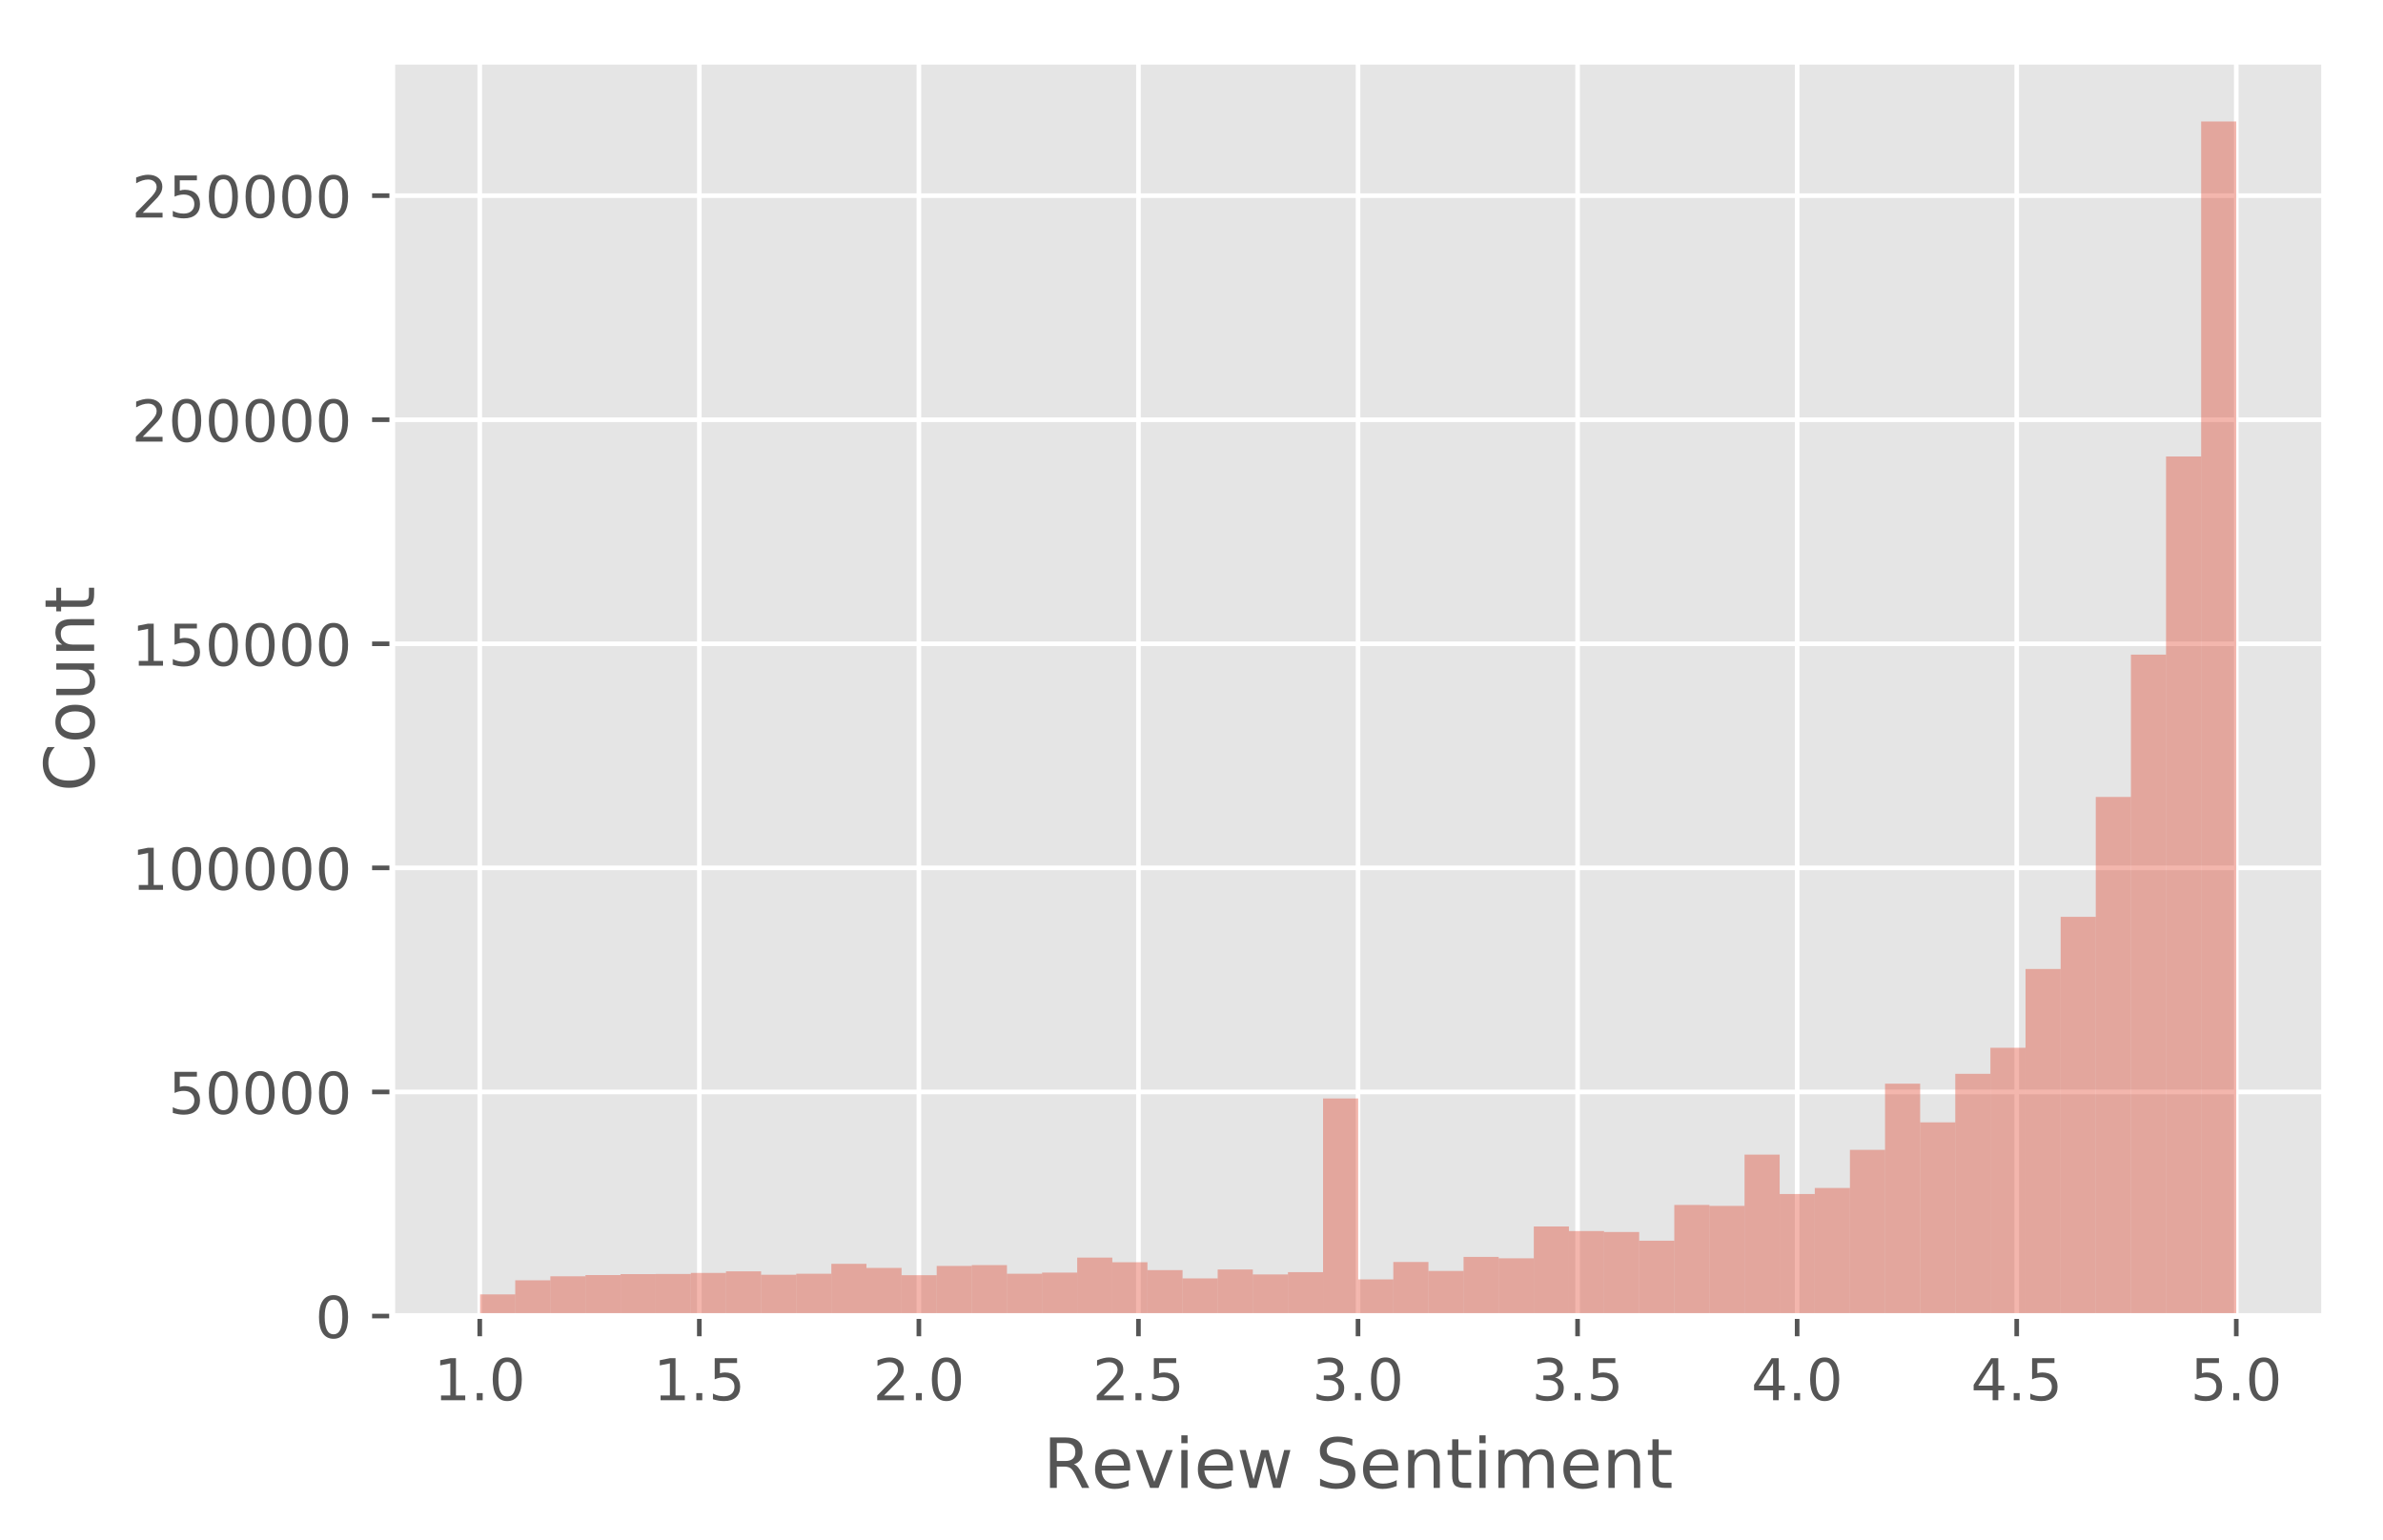 <?xml version="1.0" encoding="utf-8" standalone="no"?>
<!DOCTYPE svg PUBLIC "-//W3C//DTD SVG 1.1//EN"
  "http://www.w3.org/Graphics/SVG/1.1/DTD/svg11.dtd">
<!-- Created with matplotlib (http://matplotlib.org/) -->
<svg height="267pt" version="1.1" viewBox="0 0 413 267" width="413pt" xmlns="http://www.w3.org/2000/svg" xmlns:xlink="http://www.w3.org/1999/xlink">
 <defs>
  <style type="text/css">
*{stroke-linecap:butt;stroke-linejoin:round;}
  </style>
 </defs>
 <g id="figure_1">
  <g id="patch_1">
   <path d="M 0 267.632 
L 413.489 267.632 
L 413.489 0 
L 0 0 
z
" style="fill:#ffffff;"/>
  </g>
  <g id="axes_1">
   <g id="patch_2">
    <path d="M 67.989 228.14 
L 402.789 228.14 
L 402.789 10.7 
L 67.989 10.7 
z
" style="fill:#e5e5e5;"/>
   </g>
   <g id="matplotlib.axis_1">
    <g id="xtick_1">
     <g id="line2d_1">
      <path clip-path="url(#pd460d0bf16)" d="M 83.146 228.14 
L 83.146 10.7 
" style="fill:none;stroke:#ffffff;stroke-linecap:square;stroke-width:0.8;"/>
     </g>
     <g id="line2d_2">
      <defs>
       <path d="M 0 0 
L 0 3.5 
" id="m94fdeaf7e9" style="stroke:#555555;stroke-width:0.8;"/>
      </defs>
      <g>
       <use style="fill:#555555;stroke:#555555;stroke-width:0.8;" x="83.146" xlink:href="#m94fdeaf7e9" y="228.14"/>
      </g>
     </g>
     <g id="text_1">
      <!-- 1.0 -->
      <defs>
       <path d="M 12.406 8.297 
L 28.516 8.297 
L 28.516 63.922 
L 10.984 60.406 
L 10.984 69.391 
L 28.422 72.906 
L 38.281 72.906 
L 38.281 8.297 
L 54.391 8.297 
L 54.391 0 
L 12.406 0 
z
" id="DejaVuSans-31"/>
       <path d="M 10.688 12.406 
L 21 12.406 
L 21 0 
L 10.688 0 
z
" id="DejaVuSans-2e"/>
       <path d="M 31.781 66.406 
Q 24.172 66.406 20.328 58.906 
Q 16.5 51.422 16.5 36.375 
Q 16.5 21.391 20.328 13.891 
Q 24.172 6.391 31.781 6.391 
Q 39.453 6.391 43.281 13.891 
Q 47.125 21.391 47.125 36.375 
Q 47.125 51.422 43.281 58.906 
Q 39.453 66.406 31.781 66.406 
z
M 31.781 74.219 
Q 44.047 74.219 50.516 64.516 
Q 56.984 54.828 56.984 36.375 
Q 56.984 17.969 50.516 8.266 
Q 44.047 -1.422 31.781 -1.422 
Q 19.531 -1.422 13.062 8.266 
Q 6.594 17.969 6.594 36.375 
Q 6.594 54.828 13.062 64.516 
Q 19.531 74.219 31.781 74.219 
z
" id="DejaVuSans-30"/>
      </defs>
      <g style="fill:#555555;" transform="translate(75.194 242.738)scale(0.1 -0.1)">
       <use xlink:href="#DejaVuSans-31"/>
       <use x="63.623" xlink:href="#DejaVuSans-2e"/>
       <use x="95.41" xlink:href="#DejaVuSans-30"/>
      </g>
     </g>
    </g>
    <g id="xtick_2">
     <g id="line2d_3">
      <path clip-path="url(#pd460d0bf16)" d="M 121.199 228.14 
L 121.199 10.7 
" style="fill:none;stroke:#ffffff;stroke-linecap:square;stroke-width:0.8;"/>
     </g>
     <g id="line2d_4">
      <g>
       <use style="fill:#555555;stroke:#555555;stroke-width:0.8;" x="121.199" xlink:href="#m94fdeaf7e9" y="228.14"/>
      </g>
     </g>
     <g id="text_2">
      <!-- 1.5 -->
      <defs>
       <path d="M 10.797 72.906 
L 49.516 72.906 
L 49.516 64.594 
L 19.828 64.594 
L 19.828 46.734 
Q 21.969 47.469 24.109 47.828 
Q 26.266 48.188 28.422 48.188 
Q 40.625 48.188 47.75 41.5 
Q 54.891 34.812 54.891 23.391 
Q 54.891 11.625 47.562 5.094 
Q 40.234 -1.422 26.906 -1.422 
Q 22.312 -1.422 17.547 -0.641 
Q 12.797 0.141 7.719 1.703 
L 7.719 11.625 
Q 12.109 9.234 16.797 8.062 
Q 21.484 6.891 26.703 6.891 
Q 35.156 6.891 40.078 11.328 
Q 45.016 15.766 45.016 23.391 
Q 45.016 31 40.078 35.438 
Q 35.156 39.891 26.703 39.891 
Q 22.75 39.891 18.812 39.016 
Q 14.891 38.141 10.797 36.281 
z
" id="DejaVuSans-35"/>
      </defs>
      <g style="fill:#555555;" transform="translate(113.248 242.738)scale(0.1 -0.1)">
       <use xlink:href="#DejaVuSans-31"/>
       <use x="63.623" xlink:href="#DejaVuSans-2e"/>
       <use x="95.41" xlink:href="#DejaVuSans-35"/>
      </g>
     </g>
    </g>
    <g id="xtick_3">
     <g id="line2d_5">
      <path clip-path="url(#pd460d0bf16)" d="M 159.252 228.14 
L 159.252 10.7 
" style="fill:none;stroke:#ffffff;stroke-linecap:square;stroke-width:0.8;"/>
     </g>
     <g id="line2d_6">
      <g>
       <use style="fill:#555555;stroke:#555555;stroke-width:0.8;" x="159.252" xlink:href="#m94fdeaf7e9" y="228.14"/>
      </g>
     </g>
     <g id="text_3">
      <!-- 2.0 -->
      <defs>
       <path d="M 19.188 8.297 
L 53.609 8.297 
L 53.609 0 
L 7.328 0 
L 7.328 8.297 
Q 12.938 14.109 22.625 23.891 
Q 32.328 33.688 34.812 36.531 
Q 39.547 41.844 41.422 45.531 
Q 43.312 49.219 43.312 52.781 
Q 43.312 58.594 39.234 62.25 
Q 35.156 65.922 28.609 65.922 
Q 23.969 65.922 18.812 64.312 
Q 13.672 62.703 7.812 59.422 
L 7.812 69.391 
Q 13.766 71.781 18.938 73 
Q 24.125 74.219 28.422 74.219 
Q 39.75 74.219 46.484 68.547 
Q 53.219 62.891 53.219 53.422 
Q 53.219 48.922 51.531 44.891 
Q 49.859 40.875 45.406 35.406 
Q 44.188 33.984 37.641 27.219 
Q 31.109 20.453 19.188 8.297 
z
" id="DejaVuSans-32"/>
      </defs>
      <g style="fill:#555555;" transform="translate(151.301 242.738)scale(0.1 -0.1)">
       <use xlink:href="#DejaVuSans-32"/>
       <use x="63.623" xlink:href="#DejaVuSans-2e"/>
       <use x="95.41" xlink:href="#DejaVuSans-30"/>
      </g>
     </g>
    </g>
    <g id="xtick_4">
     <g id="line2d_7">
      <path clip-path="url(#pd460d0bf16)" d="M 197.305 228.14 
L 197.305 10.7 
" style="fill:none;stroke:#ffffff;stroke-linecap:square;stroke-width:0.8;"/>
     </g>
     <g id="line2d_8">
      <g>
       <use style="fill:#555555;stroke:#555555;stroke-width:0.8;" x="197.305" xlink:href="#m94fdeaf7e9" y="228.14"/>
      </g>
     </g>
     <g id="text_4">
      <!-- 2.5 -->
      <g style="fill:#555555;" transform="translate(189.354 242.738)scale(0.1 -0.1)">
       <use xlink:href="#DejaVuSans-32"/>
       <use x="63.623" xlink:href="#DejaVuSans-2e"/>
       <use x="95.41" xlink:href="#DejaVuSans-35"/>
      </g>
     </g>
    </g>
    <g id="xtick_5">
     <g id="line2d_9">
      <path clip-path="url(#pd460d0bf16)" d="M 235.358 228.14 
L 235.358 10.7 
" style="fill:none;stroke:#ffffff;stroke-linecap:square;stroke-width:0.8;"/>
     </g>
     <g id="line2d_10">
      <g>
       <use style="fill:#555555;stroke:#555555;stroke-width:0.8;" x="235.358" xlink:href="#m94fdeaf7e9" y="228.14"/>
      </g>
     </g>
     <g id="text_5">
      <!-- 3.0 -->
      <defs>
       <path d="M 40.578 39.312 
Q 47.656 37.797 51.625 33 
Q 55.609 28.219 55.609 21.188 
Q 55.609 10.406 48.188 4.484 
Q 40.766 -1.422 27.094 -1.422 
Q 22.516 -1.422 17.656 -0.516 
Q 12.797 0.391 7.625 2.203 
L 7.625 11.719 
Q 11.719 9.328 16.594 8.109 
Q 21.484 6.891 26.812 6.891 
Q 36.078 6.891 40.938 10.547 
Q 45.797 14.203 45.797 21.188 
Q 45.797 27.641 41.281 31.266 
Q 36.766 34.906 28.719 34.906 
L 20.219 34.906 
L 20.219 43.016 
L 29.109 43.016 
Q 36.375 43.016 40.234 45.922 
Q 44.094 48.828 44.094 54.297 
Q 44.094 59.906 40.109 62.906 
Q 36.141 65.922 28.719 65.922 
Q 24.656 65.922 20.016 65.031 
Q 15.375 64.156 9.812 62.312 
L 9.812 71.094 
Q 15.438 72.656 20.344 73.438 
Q 25.25 74.219 29.594 74.219 
Q 40.828 74.219 47.359 69.109 
Q 53.906 64.016 53.906 55.328 
Q 53.906 49.266 50.438 45.094 
Q 46.969 40.922 40.578 39.312 
z
" id="DejaVuSans-33"/>
      </defs>
      <g style="fill:#555555;" transform="translate(227.407 242.738)scale(0.1 -0.1)">
       <use xlink:href="#DejaVuSans-33"/>
       <use x="63.623" xlink:href="#DejaVuSans-2e"/>
       <use x="95.41" xlink:href="#DejaVuSans-30"/>
      </g>
     </g>
    </g>
    <g id="xtick_6">
     <g id="line2d_11">
      <path clip-path="url(#pd460d0bf16)" d="M 273.411 228.14 
L 273.411 10.7 
" style="fill:none;stroke:#ffffff;stroke-linecap:square;stroke-width:0.8;"/>
     </g>
     <g id="line2d_12">
      <g>
       <use style="fill:#555555;stroke:#555555;stroke-width:0.8;" x="273.411" xlink:href="#m94fdeaf7e9" y="228.14"/>
      </g>
     </g>
     <g id="text_6">
      <!-- 3.5 -->
      <g style="fill:#555555;" transform="translate(265.46 242.738)scale(0.1 -0.1)">
       <use xlink:href="#DejaVuSans-33"/>
       <use x="63.623" xlink:href="#DejaVuSans-2e"/>
       <use x="95.41" xlink:href="#DejaVuSans-35"/>
      </g>
     </g>
    </g>
    <g id="xtick_7">
     <g id="line2d_13">
      <path clip-path="url(#pd460d0bf16)" d="M 311.464 228.14 
L 311.464 10.7 
" style="fill:none;stroke:#ffffff;stroke-linecap:square;stroke-width:0.8;"/>
     </g>
     <g id="line2d_14">
      <g>
       <use style="fill:#555555;stroke:#555555;stroke-width:0.8;" x="311.464" xlink:href="#m94fdeaf7e9" y="228.14"/>
      </g>
     </g>
     <g id="text_7">
      <!-- 4.0 -->
      <defs>
       <path d="M 37.797 64.312 
L 12.891 25.391 
L 37.797 25.391 
z
M 35.203 72.906 
L 47.609 72.906 
L 47.609 25.391 
L 58.016 25.391 
L 58.016 17.188 
L 47.609 17.188 
L 47.609 0 
L 37.797 0 
L 37.797 17.188 
L 4.891 17.188 
L 4.891 26.703 
z
" id="DejaVuSans-34"/>
      </defs>
      <g style="fill:#555555;" transform="translate(303.513 242.738)scale(0.1 -0.1)">
       <use xlink:href="#DejaVuSans-34"/>
       <use x="63.623" xlink:href="#DejaVuSans-2e"/>
       <use x="95.41" xlink:href="#DejaVuSans-30"/>
      </g>
     </g>
    </g>
    <g id="xtick_8">
     <g id="line2d_15">
      <path clip-path="url(#pd460d0bf16)" d="M 349.518 228.14 
L 349.518 10.7 
" style="fill:none;stroke:#ffffff;stroke-linecap:square;stroke-width:0.8;"/>
     </g>
     <g id="line2d_16">
      <g>
       <use style="fill:#555555;stroke:#555555;stroke-width:0.8;" x="349.518" xlink:href="#m94fdeaf7e9" y="228.14"/>
      </g>
     </g>
     <g id="text_8">
      <!-- 4.5 -->
      <g style="fill:#555555;" transform="translate(341.566 242.738)scale(0.1 -0.1)">
       <use xlink:href="#DejaVuSans-34"/>
       <use x="63.623" xlink:href="#DejaVuSans-2e"/>
       <use x="95.41" xlink:href="#DejaVuSans-35"/>
      </g>
     </g>
    </g>
    <g id="xtick_9">
     <g id="line2d_17">
      <path clip-path="url(#pd460d0bf16)" d="M 387.571 228.14 
L 387.571 10.7 
" style="fill:none;stroke:#ffffff;stroke-linecap:square;stroke-width:0.8;"/>
     </g>
     <g id="line2d_18">
      <g>
       <use style="fill:#555555;stroke:#555555;stroke-width:0.8;" x="387.571" xlink:href="#m94fdeaf7e9" y="228.14"/>
      </g>
     </g>
     <g id="text_9">
      <!-- 5.0 -->
      <g style="fill:#555555;" transform="translate(379.619 242.738)scale(0.1 -0.1)">
       <use xlink:href="#DejaVuSans-35"/>
       <use x="63.623" xlink:href="#DejaVuSans-2e"/>
       <use x="95.41" xlink:href="#DejaVuSans-30"/>
      </g>
     </g>
    </g>
    <g id="text_10">
     <!-- Review Sentiment -->
     <defs>
      <path d="M 44.391 34.188 
Q 47.562 33.109 50.562 29.594 
Q 53.562 26.078 56.594 19.922 
L 66.609 0 
L 56 0 
L 46.688 18.703 
Q 43.062 26.031 39.672 28.422 
Q 36.281 30.812 30.422 30.812 
L 19.672 30.812 
L 19.672 0 
L 9.812 0 
L 9.812 72.906 
L 32.078 72.906 
Q 44.578 72.906 50.734 67.672 
Q 56.891 62.453 56.891 51.906 
Q 56.891 45.016 53.688 40.469 
Q 50.484 35.938 44.391 34.188 
z
M 19.672 64.797 
L 19.672 38.922 
L 32.078 38.922 
Q 39.203 38.922 42.844 42.219 
Q 46.484 45.516 46.484 51.906 
Q 46.484 58.297 42.844 61.547 
Q 39.203 64.797 32.078 64.797 
z
" id="DejaVuSans-52"/>
      <path d="M 56.203 29.594 
L 56.203 25.203 
L 14.891 25.203 
Q 15.484 15.922 20.484 11.062 
Q 25.484 6.203 34.422 6.203 
Q 39.594 6.203 44.453 7.469 
Q 49.312 8.734 54.109 11.281 
L 54.109 2.781 
Q 49.266 0.734 44.188 -0.344 
Q 39.109 -1.422 33.891 -1.422 
Q 20.797 -1.422 13.156 6.188 
Q 5.516 13.812 5.516 26.812 
Q 5.516 40.234 12.766 48.109 
Q 20.016 56 32.328 56 
Q 43.359 56 49.781 48.891 
Q 56.203 41.797 56.203 29.594 
z
M 47.219 32.234 
Q 47.125 39.594 43.094 43.984 
Q 39.062 48.391 32.422 48.391 
Q 24.906 48.391 20.391 44.141 
Q 15.875 39.891 15.188 32.172 
z
" id="DejaVuSans-65"/>
      <path d="M 2.984 54.688 
L 12.5 54.688 
L 29.594 8.797 
L 46.688 54.688 
L 56.203 54.688 
L 35.688 0 
L 23.484 0 
z
" id="DejaVuSans-76"/>
      <path d="M 9.422 54.688 
L 18.406 54.688 
L 18.406 0 
L 9.422 0 
z
M 9.422 75.984 
L 18.406 75.984 
L 18.406 64.594 
L 9.422 64.594 
z
" id="DejaVuSans-69"/>
      <path d="M 4.203 54.688 
L 13.188 54.688 
L 24.422 12.016 
L 35.594 54.688 
L 46.188 54.688 
L 57.422 12.016 
L 68.609 54.688 
L 77.594 54.688 
L 63.281 0 
L 52.688 0 
L 40.922 44.828 
L 29.109 0 
L 18.5 0 
z
" id="DejaVuSans-77"/>
      <path id="DejaVuSans-20"/>
      <path d="M 53.516 70.516 
L 53.516 60.891 
Q 47.906 63.578 42.922 64.891 
Q 37.938 66.219 33.297 66.219 
Q 25.25 66.219 20.875 63.094 
Q 16.5 59.969 16.5 54.203 
Q 16.5 49.359 19.406 46.891 
Q 22.312 44.438 30.422 42.922 
L 36.375 41.703 
Q 47.406 39.594 52.656 34.297 
Q 57.906 29 57.906 20.125 
Q 57.906 9.516 50.797 4.047 
Q 43.703 -1.422 29.984 -1.422 
Q 24.812 -1.422 18.969 -0.25 
Q 13.141 0.922 6.891 3.219 
L 6.891 13.375 
Q 12.891 10.016 18.656 8.297 
Q 24.422 6.594 29.984 6.594 
Q 38.422 6.594 43.016 9.906 
Q 47.609 13.234 47.609 19.391 
Q 47.609 24.75 44.312 27.781 
Q 41.016 30.812 33.5 32.328 
L 27.484 33.5 
Q 16.453 35.688 11.516 40.375 
Q 6.594 45.062 6.594 53.422 
Q 6.594 63.094 13.406 68.656 
Q 20.219 74.219 32.172 74.219 
Q 37.312 74.219 42.625 73.281 
Q 47.953 72.359 53.516 70.516 
z
" id="DejaVuSans-53"/>
      <path d="M 54.891 33.016 
L 54.891 0 
L 45.906 0 
L 45.906 32.719 
Q 45.906 40.484 42.875 44.328 
Q 39.844 48.188 33.797 48.188 
Q 26.516 48.188 22.312 43.547 
Q 18.109 38.922 18.109 30.906 
L 18.109 0 
L 9.078 0 
L 9.078 54.688 
L 18.109 54.688 
L 18.109 46.188 
Q 21.344 51.125 25.703 53.562 
Q 30.078 56 35.797 56 
Q 45.219 56 50.047 50.172 
Q 54.891 44.344 54.891 33.016 
z
" id="DejaVuSans-6e"/>
      <path d="M 18.312 70.219 
L 18.312 54.688 
L 36.812 54.688 
L 36.812 47.703 
L 18.312 47.703 
L 18.312 18.016 
Q 18.312 11.328 20.141 9.422 
Q 21.969 7.516 27.594 7.516 
L 36.812 7.516 
L 36.812 0 
L 27.594 0 
Q 17.188 0 13.234 3.875 
Q 9.281 7.766 9.281 18.016 
L 9.281 47.703 
L 2.688 47.703 
L 2.688 54.688 
L 9.281 54.688 
L 9.281 70.219 
z
" id="DejaVuSans-74"/>
      <path d="M 52 44.188 
Q 55.375 50.25 60.062 53.125 
Q 64.75 56 71.094 56 
Q 79.641 56 84.281 50.016 
Q 88.922 44.047 88.922 33.016 
L 88.922 0 
L 79.891 0 
L 79.891 32.719 
Q 79.891 40.578 77.094 44.375 
Q 74.312 48.188 68.609 48.188 
Q 61.625 48.188 57.562 43.547 
Q 53.516 38.922 53.516 30.906 
L 53.516 0 
L 44.484 0 
L 44.484 32.719 
Q 44.484 40.625 41.703 44.406 
Q 38.922 48.188 33.109 48.188 
Q 26.219 48.188 22.156 43.531 
Q 18.109 38.875 18.109 30.906 
L 18.109 0 
L 9.078 0 
L 9.078 54.688 
L 18.109 54.688 
L 18.109 46.188 
Q 21.188 51.219 25.484 53.609 
Q 29.781 56 35.688 56 
Q 41.656 56 45.828 52.969 
Q 50 49.953 52 44.188 
z
" id="DejaVuSans-6d"/>
     </defs>
     <g style="fill:#555555;" transform="translate(180.794 257.936)scale(0.12 -0.12)">
      <use xlink:href="#DejaVuSans-52"/>
      <use x="69.42" xlink:href="#DejaVuSans-65"/>
      <use x="130.943" xlink:href="#DejaVuSans-76"/>
      <use x="190.123" xlink:href="#DejaVuSans-69"/>
      <use x="217.906" xlink:href="#DejaVuSans-65"/>
      <use x="279.43" xlink:href="#DejaVuSans-77"/>
      <use x="361.217" xlink:href="#DejaVuSans-20"/>
      <use x="393.004" xlink:href="#DejaVuSans-53"/>
      <use x="456.48" xlink:href="#DejaVuSans-65"/>
      <use x="518.004" xlink:href="#DejaVuSans-6e"/>
      <use x="581.383" xlink:href="#DejaVuSans-74"/>
      <use x="620.592" xlink:href="#DejaVuSans-69"/>
      <use x="648.375" xlink:href="#DejaVuSans-6d"/>
      <use x="745.787" xlink:href="#DejaVuSans-65"/>
      <use x="807.311" xlink:href="#DejaVuSans-6e"/>
      <use x="870.689" xlink:href="#DejaVuSans-74"/>
     </g>
    </g>
   </g>
   <g id="matplotlib.axis_2">
    <g id="ytick_1">
     <g id="line2d_19">
      <path clip-path="url(#pd460d0bf16)" d="M 67.989 228.14 
L 402.789 228.14 
" style="fill:none;stroke:#ffffff;stroke-linecap:square;stroke-width:0.8;"/>
     </g>
     <g id="line2d_20">
      <defs>
       <path d="M 0 0 
L -3.5 0 
" id="mc5fea15707" style="stroke:#555555;stroke-width:0.8;"/>
      </defs>
      <g>
       <use style="fill:#555555;stroke:#555555;stroke-width:0.8;" x="67.989" xlink:href="#mc5fea15707" y="228.14"/>
      </g>
     </g>
     <g id="text_11">
      <!-- 0 -->
      <g style="fill:#555555;" transform="translate(54.626 231.939)scale(0.1 -0.1)">
       <use xlink:href="#DejaVuSans-30"/>
      </g>
     </g>
    </g>
    <g id="ytick_2">
     <g id="line2d_21">
      <path clip-path="url(#pd460d0bf16)" d="M 67.989 189.295 
L 402.789 189.295 
" style="fill:none;stroke:#ffffff;stroke-linecap:square;stroke-width:0.8;"/>
     </g>
     <g id="line2d_22">
      <g>
       <use style="fill:#555555;stroke:#555555;stroke-width:0.8;" x="67.989" xlink:href="#mc5fea15707" y="189.295"/>
      </g>
     </g>
     <g id="text_12">
      <!-- 50000 -->
      <g style="fill:#555555;" transform="translate(29.176 193.094)scale(0.1 -0.1)">
       <use xlink:href="#DejaVuSans-35"/>
       <use x="63.623" xlink:href="#DejaVuSans-30"/>
       <use x="127.246" xlink:href="#DejaVuSans-30"/>
       <use x="190.869" xlink:href="#DejaVuSans-30"/>
       <use x="254.492" xlink:href="#DejaVuSans-30"/>
      </g>
     </g>
    </g>
    <g id="ytick_3">
     <g id="line2d_23">
      <path clip-path="url(#pd460d0bf16)" d="M 67.989 150.449 
L 402.789 150.449 
" style="fill:none;stroke:#ffffff;stroke-linecap:square;stroke-width:0.8;"/>
     </g>
     <g id="line2d_24">
      <g>
       <use style="fill:#555555;stroke:#555555;stroke-width:0.8;" x="67.989" xlink:href="#mc5fea15707" y="150.449"/>
      </g>
     </g>
     <g id="text_13">
      <!-- 100000 -->
      <g style="fill:#555555;" transform="translate(22.814 154.249)scale(0.1 -0.1)">
       <use xlink:href="#DejaVuSans-31"/>
       <use x="63.623" xlink:href="#DejaVuSans-30"/>
       <use x="127.246" xlink:href="#DejaVuSans-30"/>
       <use x="190.869" xlink:href="#DejaVuSans-30"/>
       <use x="254.492" xlink:href="#DejaVuSans-30"/>
       <use x="318.115" xlink:href="#DejaVuSans-30"/>
      </g>
     </g>
    </g>
    <g id="ytick_4">
     <g id="line2d_25">
      <path clip-path="url(#pd460d0bf16)" d="M 67.989 111.604 
L 402.789 111.604 
" style="fill:none;stroke:#ffffff;stroke-linecap:square;stroke-width:0.8;"/>
     </g>
     <g id="line2d_26">
      <g>
       <use style="fill:#555555;stroke:#555555;stroke-width:0.8;" x="67.989" xlink:href="#mc5fea15707" y="111.604"/>
      </g>
     </g>
     <g id="text_14">
      <!-- 150000 -->
      <g style="fill:#555555;" transform="translate(22.814 115.403)scale(0.1 -0.1)">
       <use xlink:href="#DejaVuSans-31"/>
       <use x="63.623" xlink:href="#DejaVuSans-35"/>
       <use x="127.246" xlink:href="#DejaVuSans-30"/>
       <use x="190.869" xlink:href="#DejaVuSans-30"/>
       <use x="254.492" xlink:href="#DejaVuSans-30"/>
       <use x="318.115" xlink:href="#DejaVuSans-30"/>
      </g>
     </g>
    </g>
    <g id="ytick_5">
     <g id="line2d_27">
      <path clip-path="url(#pd460d0bf16)" d="M 67.989 72.759 
L 402.789 72.759 
" style="fill:none;stroke:#ffffff;stroke-linecap:square;stroke-width:0.8;"/>
     </g>
     <g id="line2d_28">
      <g>
       <use style="fill:#555555;stroke:#555555;stroke-width:0.8;" x="67.989" xlink:href="#mc5fea15707" y="72.759"/>
      </g>
     </g>
     <g id="text_15">
      <!-- 200000 -->
      <g style="fill:#555555;" transform="translate(22.814 76.558)scale(0.1 -0.1)">
       <use xlink:href="#DejaVuSans-32"/>
       <use x="63.623" xlink:href="#DejaVuSans-30"/>
       <use x="127.246" xlink:href="#DejaVuSans-30"/>
       <use x="190.869" xlink:href="#DejaVuSans-30"/>
       <use x="254.492" xlink:href="#DejaVuSans-30"/>
       <use x="318.115" xlink:href="#DejaVuSans-30"/>
      </g>
     </g>
    </g>
    <g id="ytick_6">
     <g id="line2d_29">
      <path clip-path="url(#pd460d0bf16)" d="M 67.989 33.914 
L 402.789 33.914 
" style="fill:none;stroke:#ffffff;stroke-linecap:square;stroke-width:0.8;"/>
     </g>
     <g id="line2d_30">
      <g>
       <use style="fill:#555555;stroke:#555555;stroke-width:0.8;" x="67.989" xlink:href="#mc5fea15707" y="33.914"/>
      </g>
     </g>
     <g id="text_16">
      <!-- 250000 -->
      <g style="fill:#555555;" transform="translate(22.814 37.713)scale(0.1 -0.1)">
       <use xlink:href="#DejaVuSans-32"/>
       <use x="63.623" xlink:href="#DejaVuSans-35"/>
       <use x="127.246" xlink:href="#DejaVuSans-30"/>
       <use x="190.869" xlink:href="#DejaVuSans-30"/>
       <use x="254.492" xlink:href="#DejaVuSans-30"/>
       <use x="318.115" xlink:href="#DejaVuSans-30"/>
      </g>
     </g>
    </g>
    <g id="text_17">
     <!-- Count -->
     <defs>
      <path d="M 64.406 67.281 
L 64.406 56.891 
Q 59.422 61.531 53.781 63.812 
Q 48.141 66.109 41.797 66.109 
Q 29.297 66.109 22.656 58.469 
Q 16.016 50.828 16.016 36.375 
Q 16.016 21.969 22.656 14.328 
Q 29.297 6.688 41.797 6.688 
Q 48.141 6.688 53.781 8.984 
Q 59.422 11.281 64.406 15.922 
L 64.406 5.609 
Q 59.234 2.094 53.438 0.328 
Q 47.656 -1.422 41.219 -1.422 
Q 24.656 -1.422 15.125 8.703 
Q 5.609 18.844 5.609 36.375 
Q 5.609 53.953 15.125 64.078 
Q 24.656 74.219 41.219 74.219 
Q 47.75 74.219 53.531 72.484 
Q 59.328 70.75 64.406 67.281 
z
" id="DejaVuSans-43"/>
      <path d="M 30.609 48.391 
Q 23.391 48.391 19.188 42.75 
Q 14.984 37.109 14.984 27.297 
Q 14.984 17.484 19.156 11.844 
Q 23.344 6.203 30.609 6.203 
Q 37.797 6.203 41.984 11.859 
Q 46.188 17.531 46.188 27.297 
Q 46.188 37.016 41.984 42.703 
Q 37.797 48.391 30.609 48.391 
z
M 30.609 56 
Q 42.328 56 49.016 48.375 
Q 55.719 40.766 55.719 27.297 
Q 55.719 13.875 49.016 6.219 
Q 42.328 -1.422 30.609 -1.422 
Q 18.844 -1.422 12.172 6.219 
Q 5.516 13.875 5.516 27.297 
Q 5.516 40.766 12.172 48.375 
Q 18.844 56 30.609 56 
z
" id="DejaVuSans-6f"/>
      <path d="M 8.5 21.578 
L 8.5 54.688 
L 17.484 54.688 
L 17.484 21.922 
Q 17.484 14.156 20.5 10.266 
Q 23.531 6.391 29.594 6.391 
Q 36.859 6.391 41.078 11.031 
Q 45.312 15.672 45.312 23.688 
L 45.312 54.688 
L 54.297 54.688 
L 54.297 0 
L 45.312 0 
L 45.312 8.406 
Q 42.047 3.422 37.719 1 
Q 33.406 -1.422 27.688 -1.422 
Q 18.266 -1.422 13.375 4.438 
Q 8.5 10.297 8.5 21.578 
z
M 31.109 56 
z
" id="DejaVuSans-75"/>
     </defs>
     <g style="fill:#555555;" transform="translate(16.318 137.238)rotate(-90)scale(0.12 -0.12)">
      <use xlink:href="#DejaVuSans-43"/>
      <use x="69.824" xlink:href="#DejaVuSans-6f"/>
      <use x="131.006" xlink:href="#DejaVuSans-75"/>
      <use x="194.385" xlink:href="#DejaVuSans-6e"/>
      <use x="257.764" xlink:href="#DejaVuSans-74"/>
     </g>
    </g>
   </g>
   <g id="patch_3">
    <path clip-path="url(#pd460d0bf16)" d="M 83.207 228.14 
L 89.294 228.14 
L 89.294 224.384 
L 83.207 224.384 
z
" style="fill:#e24a33;opacity:0.4;"/>
   </g>
   <g id="patch_4">
    <path clip-path="url(#pd460d0bf16)" d="M 89.294 228.14 
L 95.381 228.14 
L 95.381 221.936 
L 89.294 221.936 
z
" style="fill:#e24a33;opacity:0.4;"/>
   </g>
   <g id="patch_5">
    <path clip-path="url(#pd460d0bf16)" d="M 95.381 228.14 
L 101.469 228.14 
L 101.469 221.25 
L 95.381 221.25 
z
" style="fill:#e24a33;opacity:0.4;"/>
   </g>
   <g id="patch_6">
    <path clip-path="url(#pd460d0bf16)" d="M 101.469 228.14 
L 107.556 228.14 
L 107.556 221.034 
L 101.469 221.034 
z
" style="fill:#e24a33;opacity:0.4;"/>
   </g>
   <g id="patch_7">
    <path clip-path="url(#pd460d0bf16)" d="M 107.556 228.14 
L 113.643 228.14 
L 113.643 220.876 
L 107.556 220.876 
z
" style="fill:#e24a33;opacity:0.4;"/>
   </g>
   <g id="patch_8">
    <path clip-path="url(#pd460d0bf16)" d="M 113.643 228.14 
L 119.731 228.14 
L 119.731 220.848 
L 113.643 220.848 
z
" style="fill:#e24a33;opacity:0.4;"/>
   </g>
   <g id="patch_9">
    <path clip-path="url(#pd460d0bf16)" d="M 119.731 228.14 
L 125.818 228.14 
L 125.818 220.667 
L 119.731 220.667 
z
" style="fill:#e24a33;opacity:0.4;"/>
   </g>
   <g id="patch_10">
    <path clip-path="url(#pd460d0bf16)" d="M 125.818 228.14 
L 131.905 228.14 
L 131.905 220.383 
L 125.818 220.383 
z
" style="fill:#e24a33;opacity:0.4;"/>
   </g>
   <g id="patch_11">
    <path clip-path="url(#pd460d0bf16)" d="M 131.905 228.14 
L 137.992 228.14 
L 137.992 220.982 
L 131.905 220.982 
z
" style="fill:#e24a33;opacity:0.4;"/>
   </g>
   <g id="patch_12">
    <path clip-path="url(#pd460d0bf16)" d="M 137.992 228.14 
L 144.08 228.14 
L 144.08 220.805 
L 137.992 220.805 
z
" style="fill:#e24a33;opacity:0.4;"/>
   </g>
   <g id="patch_13">
    <path clip-path="url(#pd460d0bf16)" d="M 144.08 228.14 
L 150.167 228.14 
L 150.167 219.088 
L 144.08 219.088 
z
" style="fill:#e24a33;opacity:0.4;"/>
   </g>
   <g id="patch_14">
    <path clip-path="url(#pd460d0bf16)" d="M 150.167 228.14 
L 156.254 228.14 
L 156.254 219.794 
L 150.167 219.794 
z
" style="fill:#e24a33;opacity:0.4;"/>
   </g>
   <g id="patch_15">
    <path clip-path="url(#pd460d0bf16)" d="M 156.254 228.14 
L 162.341 228.14 
L 162.341 221.064 
L 156.254 221.064 
z
" style="fill:#e24a33;opacity:0.4;"/>
   </g>
   <g id="patch_16">
    <path clip-path="url(#pd460d0bf16)" d="M 162.341 228.14 
L 168.429 228.14 
L 168.429 219.453 
L 162.341 219.453 
z
" style="fill:#e24a33;opacity:0.4;"/>
   </g>
   <g id="patch_17">
    <path clip-path="url(#pd460d0bf16)" d="M 168.429 228.14 
L 174.516 228.14 
L 174.516 219.305 
L 168.429 219.305 
z
" style="fill:#e24a33;opacity:0.4;"/>
   </g>
   <g id="patch_18">
    <path clip-path="url(#pd460d0bf16)" d="M 174.516 228.14 
L 180.603 228.14 
L 180.603 220.804 
L 174.516 220.804 
z
" style="fill:#e24a33;opacity:0.4;"/>
   </g>
   <g id="patch_19">
    <path clip-path="url(#pd460d0bf16)" d="M 180.603 228.14 
L 186.691 228.14 
L 186.691 220.611 
L 180.603 220.611 
z
" style="fill:#e24a33;opacity:0.4;"/>
   </g>
   <g id="patch_20">
    <path clip-path="url(#pd460d0bf16)" d="M 186.691 228.14 
L 192.778 228.14 
L 192.778 218.011 
L 186.691 218.011 
z
" style="fill:#e24a33;opacity:0.4;"/>
   </g>
   <g id="patch_21">
    <path clip-path="url(#pd460d0bf16)" d="M 192.778 228.14 
L 198.865 228.14 
L 198.865 218.812 
L 192.778 218.812 
z
" style="fill:#e24a33;opacity:0.4;"/>
   </g>
   <g id="patch_22">
    <path clip-path="url(#pd460d0bf16)" d="M 198.865 228.14 
L 204.952 228.14 
L 204.952 220.174 
L 198.865 220.174 
z
" style="fill:#e24a33;opacity:0.4;"/>
   </g>
   <g id="patch_23">
    <path clip-path="url(#pd460d0bf16)" d="M 204.952 228.14 
L 211.04 228.14 
L 211.04 221.606 
L 204.952 221.606 
z
" style="fill:#e24a33;opacity:0.4;"/>
   </g>
   <g id="patch_24">
    <path clip-path="url(#pd460d0bf16)" d="M 211.04 228.14 
L 217.127 228.14 
L 217.127 220.069 
L 211.04 220.069 
z
" style="fill:#e24a33;opacity:0.4;"/>
   </g>
   <g id="patch_25">
    <path clip-path="url(#pd460d0bf16)" d="M 217.127 228.14 
L 223.214 228.14 
L 223.214 220.932 
L 217.127 220.932 
z
" style="fill:#e24a33;opacity:0.4;"/>
   </g>
   <g id="patch_26">
    <path clip-path="url(#pd460d0bf16)" d="M 223.214 228.14 
L 229.301 228.14 
L 229.301 220.534 
L 223.214 220.534 
z
" style="fill:#e24a33;opacity:0.4;"/>
   </g>
   <g id="patch_27">
    <path clip-path="url(#pd460d0bf16)" d="M 229.301 228.14 
L 235.389 228.14 
L 235.389 190.421 
L 229.301 190.421 
z
" style="fill:#e24a33;opacity:0.4;"/>
   </g>
   <g id="patch_28">
    <path clip-path="url(#pd460d0bf16)" d="M 235.389 228.14 
L 241.476 228.14 
L 241.476 221.784 
L 235.389 221.784 
z
" style="fill:#e24a33;opacity:0.4;"/>
   </g>
   <g id="patch_29">
    <path clip-path="url(#pd460d0bf16)" d="M 241.476 228.14 
L 247.563 228.14 
L 247.563 218.77 
L 241.476 218.77 
z
" style="fill:#e24a33;opacity:0.4;"/>
   </g>
   <g id="patch_30">
    <path clip-path="url(#pd460d0bf16)" d="M 247.563 228.14 
L 253.651 228.14 
L 253.651 220.322 
L 247.563 220.322 
z
" style="fill:#e24a33;opacity:0.4;"/>
   </g>
   <g id="patch_31">
    <path clip-path="url(#pd460d0bf16)" d="M 253.651 228.14 
L 259.738 228.14 
L 259.738 217.888 
L 253.651 217.888 
z
" style="fill:#e24a33;opacity:0.4;"/>
   </g>
   <g id="patch_32">
    <path clip-path="url(#pd460d0bf16)" d="M 259.738 228.14 
L 265.825 228.14 
L 265.825 218.133 
L 259.738 218.133 
z
" style="fill:#e24a33;opacity:0.4;"/>
   </g>
   <g id="patch_33">
    <path clip-path="url(#pd460d0bf16)" d="M 265.825 228.14 
L 271.912 228.14 
L 271.912 212.614 
L 265.825 212.614 
z
" style="fill:#e24a33;opacity:0.4;"/>
   </g>
   <g id="patch_34">
    <path clip-path="url(#pd460d0bf16)" d="M 271.912 228.14 
L 278 228.14 
L 278 213.408 
L 271.912 213.408 
z
" style="fill:#e24a33;opacity:0.4;"/>
   </g>
   <g id="patch_35">
    <path clip-path="url(#pd460d0bf16)" d="M 278 228.14 
L 284.087 228.14 
L 284.087 213.575 
L 278 213.575 
z
" style="fill:#e24a33;opacity:0.4;"/>
   </g>
   <g id="patch_36">
    <path clip-path="url(#pd460d0bf16)" d="M 284.087 228.14 
L 290.174 228.14 
L 290.174 215.078 
L 284.087 215.078 
z
" style="fill:#e24a33;opacity:0.4;"/>
   </g>
   <g id="patch_37">
    <path clip-path="url(#pd460d0bf16)" d="M 290.174 228.14 
L 296.261 228.14 
L 296.261 208.877 
L 290.174 208.877 
z
" style="fill:#e24a33;opacity:0.4;"/>
   </g>
   <g id="patch_38">
    <path clip-path="url(#pd460d0bf16)" d="M 296.261 228.14 
L 302.349 228.14 
L 302.349 209.044 
L 296.261 209.044 
z
" style="fill:#e24a33;opacity:0.4;"/>
   </g>
   <g id="patch_39">
    <path clip-path="url(#pd460d0bf16)" d="M 302.349 228.14 
L 308.436 228.14 
L 308.436 200.156 
L 302.349 200.156 
z
" style="fill:#e24a33;opacity:0.4;"/>
   </g>
   <g id="patch_40">
    <path clip-path="url(#pd460d0bf16)" d="M 308.436 228.14 
L 314.523 228.14 
L 314.523 206.981 
L 308.436 206.981 
z
" style="fill:#e24a33;opacity:0.4;"/>
   </g>
   <g id="patch_41">
    <path clip-path="url(#pd460d0bf16)" d="M 314.523 228.14 
L 320.611 228.14 
L 320.611 205.941 
L 314.523 205.941 
z
" style="fill:#e24a33;opacity:0.4;"/>
   </g>
   <g id="patch_42">
    <path clip-path="url(#pd460d0bf16)" d="M 320.611 228.14 
L 326.698 228.14 
L 326.698 199.335 
L 320.611 199.335 
z
" style="fill:#e24a33;opacity:0.4;"/>
   </g>
   <g id="patch_43">
    <path clip-path="url(#pd460d0bf16)" d="M 326.698 228.14 
L 332.785 228.14 
L 332.785 187.856 
L 326.698 187.856 
z
" style="fill:#e24a33;opacity:0.4;"/>
   </g>
   <g id="patch_44">
    <path clip-path="url(#pd460d0bf16)" d="M 332.785 228.14 
L 338.872 228.14 
L 338.872 194.56 
L 332.785 194.56 
z
" style="fill:#e24a33;opacity:0.4;"/>
   </g>
   <g id="patch_45">
    <path clip-path="url(#pd460d0bf16)" d="M 338.872 228.14 
L 344.96 228.14 
L 344.96 186.146 
L 338.872 186.146 
z
" style="fill:#e24a33;opacity:0.4;"/>
   </g>
   <g id="patch_46">
    <path clip-path="url(#pd460d0bf16)" d="M 344.96 228.14 
L 351.047 228.14 
L 351.047 181.636 
L 344.96 181.636 
z
" style="fill:#e24a33;opacity:0.4;"/>
   </g>
   <g id="patch_47">
    <path clip-path="url(#pd460d0bf16)" d="M 351.047 228.14 
L 357.134 228.14 
L 357.134 167.976 
L 351.047 167.976 
z
" style="fill:#e24a33;opacity:0.4;"/>
   </g>
   <g id="patch_48">
    <path clip-path="url(#pd460d0bf16)" d="M 357.134 228.14 
L 363.221 228.14 
L 363.221 158.929 
L 357.134 158.929 
z
" style="fill:#e24a33;opacity:0.4;"/>
   </g>
   <g id="patch_49">
    <path clip-path="url(#pd460d0bf16)" d="M 363.221 228.14 
L 369.309 228.14 
L 369.309 138.153 
L 363.221 138.153 
z
" style="fill:#e24a33;opacity:0.4;"/>
   </g>
   <g id="patch_50">
    <path clip-path="url(#pd460d0bf16)" d="M 369.309 228.14 
L 375.396 228.14 
L 375.396 113.476 
L 369.309 113.476 
z
" style="fill:#e24a33;opacity:0.4;"/>
   </g>
   <g id="patch_51">
    <path clip-path="url(#pd460d0bf16)" d="M 375.396 228.14 
L 381.483 228.14 
L 381.483 79.126 
L 375.396 79.126 
z
" style="fill:#e24a33;opacity:0.4;"/>
   </g>
   <g id="patch_52">
    <path clip-path="url(#pd460d0bf16)" d="M 381.483 228.14 
L 387.571 228.14 
L 387.571 21.054 
L 381.483 21.054 
z
" style="fill:#e24a33;opacity:0.4;"/>
   </g>
   <g id="patch_53">
    <path d="M 67.989 228.14 
L 67.989 10.7 
" style="fill:none;stroke:#ffffff;stroke-linecap:square;stroke-linejoin:miter;"/>
   </g>
   <g id="patch_54">
    <path d="M 402.789 228.14 
L 402.789 10.7 
" style="fill:none;stroke:#ffffff;stroke-linecap:square;stroke-linejoin:miter;"/>
   </g>
   <g id="patch_55">
    <path d="M 67.989 228.14 
L 402.789 228.14 
" style="fill:none;stroke:#ffffff;stroke-linecap:square;stroke-linejoin:miter;"/>
   </g>
   <g id="patch_56">
    <path d="M 67.989 10.7 
L 402.789 10.7 
" style="fill:none;stroke:#ffffff;stroke-linecap:square;stroke-linejoin:miter;"/>
   </g>
  </g>
 </g>
 <defs>
  <clipPath id="pd460d0bf16">
   <rect height="217.44" width="334.8" x="67.989" y="10.7"/>
  </clipPath>
 </defs>
</svg>
